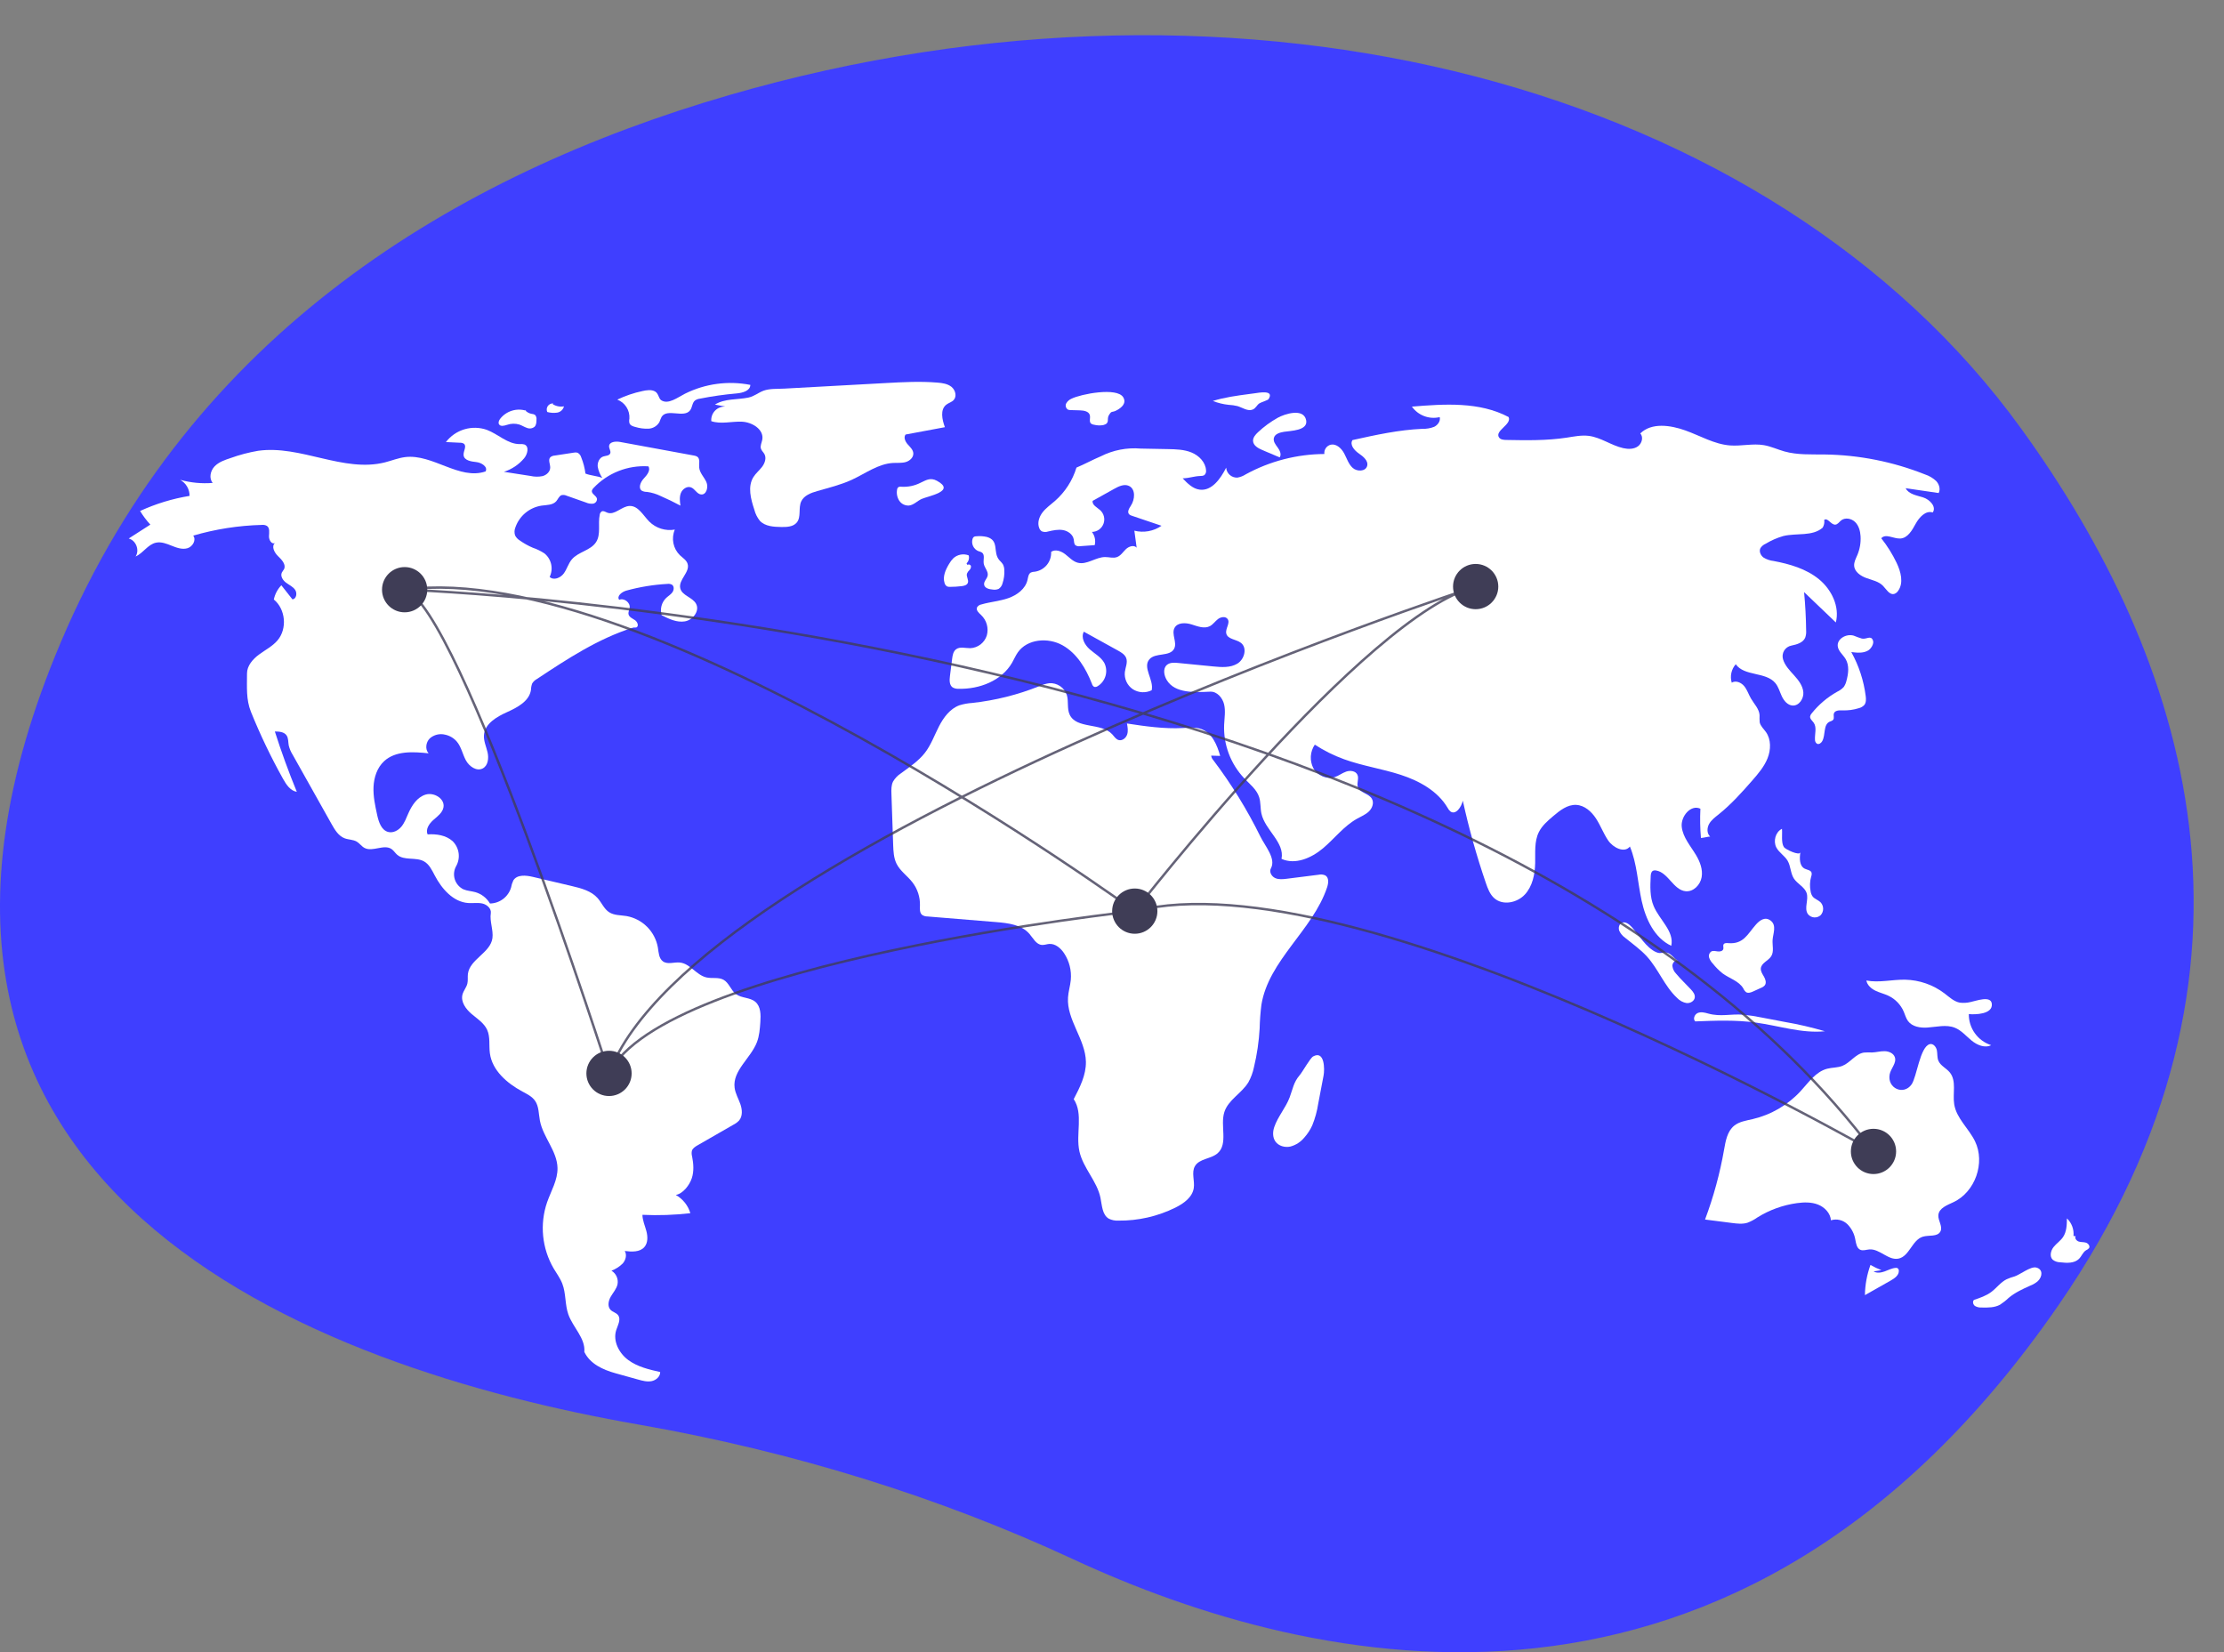 <svg width="1832" height="1361" viewBox="0 0 1832 1361" fill="none" xmlns="http://www.w3.org/2000/svg">
<rect x="0" y="0" width="1832" height="1361" fill="#808080" stroke="none"/>
<g id="login_image">
<path id="Vector" d="M1664.73 352.79C1459.64 69.573 1026.39 -45.312 600.308 78.422C375.051 143.837 157.862 274.904 50.228 528.693C-142.179 982.369 261.804 1127.26 525.965 1173.44C653.698 1195.77 774.002 1233.28 883.936 1284.35C1081.72 1376.23 1431.81 1457.64 1695.8 1074.93C1887.14 797.539 1801.34 541.441 1664.73 352.79Z" fill="#3F3FFF"/>
<path id="Vector_2" d="M482.259 390.093C481.677 385.494 480.501 380.99 478.759 376.694C478.537 375.881 478.149 375.124 477.618 374.47C477.087 373.816 476.426 373.28 475.676 372.896C474.675 372.635 473.625 372.624 472.617 372.862L456.911 375.265C455.597 375.325 454.338 375.814 453.328 376.658C451.282 378.809 453.296 382.274 453.234 385.243C453.163 388.58 450.198 391.29 446.982 392.186C443.7 392.85 440.314 392.808 437.049 392.063L415.087 388.65C421.555 386.584 427.312 382.742 431.701 377.561C434.592 374.137 436.129 367.744 431.952 366.122C430.711 365.782 429.417 365.678 428.138 365.816C418.188 365.893 410.358 357.584 401.043 354.085C395.081 351.99 388.609 351.834 382.553 353.64C376.497 355.445 371.168 359.12 367.326 364.137L379.025 364.702C380.126 364.641 381.217 364.932 382.141 365.533C384.705 367.64 381.518 371.687 381.879 374.986C382.348 379.272 388.039 380.187 392.328 380.621C396.618 381.054 402.059 384.54 399.996 388.326C378.436 395.753 356.497 373.807 333.855 376.509C328.125 377.192 322.714 379.444 317.119 380.86C282.941 389.508 247.607 366.433 212.693 371.32C204.931 372.643 197.302 374.656 189.897 377.333C185.145 378.893 180.189 380.58 176.736 384.199C173.283 387.818 171.969 394.007 175.24 397.791C166.225 398.534 157.149 397.671 148.435 395.243C150.791 396.553 152.752 398.473 154.11 400.802C155.469 403.131 156.175 405.783 156.156 408.48C142.079 410.776 128.375 414.955 115.413 420.905C117.832 424.928 120.658 428.693 123.846 432.14L106.025 443.59C112.046 445.107 115.158 453.318 111.657 458.446C117.9 455.669 121.769 448.483 128.444 447.027C132.818 446.072 137.268 447.861 141.417 449.542C145.565 451.223 150.125 452.853 154.42 451.592C158.715 450.33 161.883 444.76 159.154 441.212C177.512 435.855 196.484 432.89 215.6 432.391C217.075 432.206 218.571 432.49 219.875 433.203C222.364 434.93 221.709 438.659 221.575 441.685C221.441 444.712 223.799 448.689 226.503 447.325C223.322 450.084 226.042 455.279 229.094 458.18C232.147 461.082 235.826 465.086 233.957 468.86C233.469 469.845 232.642 470.633 232.173 471.627C230.787 474.561 232.987 477.982 235.581 479.931C238.175 481.879 241.353 483.241 243.155 485.939C244.957 488.637 244.138 493.36 240.916 493.737L231.757 482.106C228.628 485.351 226.483 489.417 225.57 493.833C235.282 501.773 236.743 517.936 228.612 527.49C224.457 532.372 218.548 535.339 213.391 539.147C208.233 542.956 203.461 548.378 203.474 554.79C203.497 565.867 202.592 576.157 206.742 586.427C214.395 605.364 223.23 623.8 233.196 641.628C235.814 646.309 239.196 651.44 244.498 652.246C237.797 635.932 231.766 619.364 226.403 602.543C229.896 602.556 233.932 602.834 235.98 605.664C237.676 608.008 237.311 611.194 237.838 614.039C238.508 616.795 239.626 619.422 241.146 621.816L273.142 678.819C275.794 683.544 278.837 688.617 283.906 690.53C287.147 691.754 290.897 691.523 293.88 693.285C296.218 694.665 297.793 697.116 300.177 698.417C306.917 702.094 316.29 695.042 322.589 699.432C324.39 700.688 325.536 702.682 327.195 704.119C333.013 709.158 342.556 705.787 349.271 709.546C353.6 711.968 355.843 716.813 358.151 721.204C363.934 732.201 373.29 742.975 385.683 743.851C389.576 744.126 393.552 743.388 397.358 744.254C401.163 745.12 404.909 748.441 404.298 752.296C403.251 758.905 406.516 766.142 405.639 772.775C404.042 784.859 386.904 790.169 385.432 802.268C385.11 804.917 385.615 807.652 384.984 810.245C384.211 813.423 381.824 816.011 380.976 819.169C379.369 825.156 383.658 831.114 388.369 835.141C393.08 839.168 398.699 842.641 401.275 848.279C403.997 854.238 402.66 861.186 403.545 867.678C405.478 881.849 417.716 892.355 430.311 899.129C434.149 901.193 438.269 903.191 440.753 906.771C443.995 911.445 443.672 917.605 444.754 923.189C447.406 936.864 458.916 948.132 459.243 962.058C459.475 971.956 453.974 980.935 450.688 990.274C447.607 999.223 446.492 1008.73 447.419 1018.15C448.346 1027.57 451.294 1036.67 456.06 1044.85C458.519 1049 461.459 1052.91 463.198 1057.42C466.301 1065.45 465.294 1074.58 468.156 1082.7C471.938 1093.43 482.333 1102.3 481.338 1113.64C486.058 1123.44 496.478 1128.26 506.957 1131.18L525.737 1136.41C529.333 1137.41 533.091 1138.42 536.752 1137.69C540.414 1136.97 543.908 1133.93 543.814 1130.19C534.604 1128.12 525.099 1125.91 517.508 1120.29C509.916 1114.68 504.715 1104.69 507.596 1095.69C508.932 1091.53 511.773 1086.71 509.072 1083.27C507.525 1081.29 504.696 1080.78 502.952 1078.98C500.23 1076.17 501.165 1071.45 503.122 1068.07C505.078 1064.68 507.906 1061.66 508.695 1057.83C509.093 1055.69 508.827 1053.47 507.932 1051.49C507.037 1049.5 505.556 1047.83 503.688 1046.71C507.17 1045.4 510.337 1043.37 512.983 1040.75C515.428 1037.96 516.557 1033.65 514.634 1030.48C520.344 1031.2 527.086 1031.56 530.835 1027.19C533.828 1023.7 533.622 1018.48 532.44 1014.04C531.257 1009.6 529.258 1005.28 529.195 1000.69C542.368 1001.31 555.57 1000.86 568.67 999.349C566.776 992.968 562.471 987.576 556.669 984.316C562.602 983.312 568.007 976.208 569.882 970.489C571.756 964.77 571.278 958.541 570.119 952.635C569.674 951.114 569.613 949.507 569.942 947.957C570.61 945.828 572.702 944.528 574.637 943.417L604.087 926.501C605.844 925.62 607.437 924.444 608.796 923.024C611.882 919.399 611.425 913.927 609.845 909.436C608.265 904.946 605.734 900.723 605.126 896.002C603.306 881.881 618.419 871.75 623.52 858.458C625.521 853.242 625.929 847.572 626.317 841.998C626.733 836.011 626.764 829.058 622.168 825.2C617.762 821.502 610.878 822.327 606.268 818.887C602.042 815.733 600.584 809.608 595.967 807.061C591.773 804.748 586.516 806.219 581.853 805.131C573.641 803.216 568.474 793.751 560.088 792.874C555.357 792.38 550.002 794.693 546.124 791.937C542.707 789.509 542.57 784.628 541.919 780.486C540.779 774.049 537.695 768.117 533.08 763.487C528.466 758.857 522.544 755.753 516.112 754.592C511.234 753.81 505.924 754.107 501.773 751.426C497.571 748.71 495.644 743.627 492.343 739.867C487.023 733.807 478.644 731.654 470.795 729.809L438.867 722.302C433.199 720.969 425.894 720.263 422.852 725.228C421.952 727.119 421.314 729.124 420.958 731.187C419.818 734.92 417.525 738.195 414.407 740.542C411.289 742.889 407.507 744.187 403.606 744.25C400.93 739.685 396.595 736.33 391.505 734.886C388.268 733.983 384.802 733.883 381.715 732.555C380.033 731.734 378.537 730.579 377.317 729.16C376.097 727.74 375.18 726.087 374.622 724.301C374.063 722.515 373.875 720.633 374.068 718.772C374.262 716.91 374.833 715.108 375.747 713.475C377.588 710.197 378.299 706.404 377.77 702.682C377.242 698.96 375.503 695.516 372.822 692.88C367.392 688.005 359.538 686.827 352.258 687.315C350.351 683.154 353.539 678.459 356.975 675.435C360.411 672.411 364.583 669.438 365.331 664.922C366.508 657.819 357.446 652.424 350.565 654.542C343.684 656.66 339.293 663.344 336.39 669.933C334.724 673.713 333.308 677.694 330.681 680.882C328.053 684.069 323.822 686.352 319.82 685.329C314.155 683.88 311.967 677.148 310.713 671.436C309.03 663.771 307.338 656.001 307.691 648.162C308.043 640.323 310.685 632.274 316.465 626.967C325.883 618.319 340.331 619.167 353.041 620.547C350.039 617.163 350.781 611.46 353.994 608.275C355.69 606.767 357.728 605.697 359.931 605.155C362.135 604.614 364.437 604.618 366.638 605.168C370.468 605.965 373.918 608.028 376.434 611.025C380.045 615.43 381.073 621.376 383.803 626.376C386.533 631.375 392.672 635.639 397.696 632.957C402.036 630.64 402.725 624.621 401.645 619.821C400.565 615.021 398.271 610.354 398.662 605.449C399.409 596.091 409.108 590.457 417.668 586.603C426.227 582.749 436.028 577.566 437.384 568.276C437.43 566.457 437.774 564.658 438.4 562.95C439.349 561.441 440.668 560.2 442.232 559.345C467.213 542.834 492.609 526.121 521.161 517.099C522.646 516.63 522.821 517.151 524.335 516.784C526.453 515.559 525.049 512.171 523.018 510.806C520.987 509.441 518.272 508.395 517.756 506.002C517.377 504.243 518.414 502.516 518.683 500.738C519.344 496.366 514.116 492.33 510.055 494.078C507.762 491.04 512.3 487.51 515.969 486.5C526.988 483.467 538.3 481.619 549.711 480.987C551.027 480.778 552.377 481.007 553.55 481.64C555.467 482.968 555.222 486.014 553.864 487.909C552.505 489.804 550.392 490.994 548.7 492.598C546.85 494.4 545.531 496.675 544.887 499.175C544.242 501.676 544.296 504.305 545.044 506.777C551.001 509.807 557.477 512.927 564.075 511.859C570.673 510.792 576.529 503.377 573.428 497.456C570.54 491.942 561.865 490.698 560.373 484.655C558.627 477.579 568.642 471.286 566.386 464.356C565.397 461.32 562.373 459.533 560.052 457.342C557.31 454.655 555.446 451.201 554.703 447.435C553.959 443.669 554.372 439.766 555.887 436.239C552.107 436.904 548.222 436.653 544.558 435.506C540.895 434.359 537.559 432.351 534.832 429.649C529.796 424.566 525.778 416.547 518.627 416.774C512.064 416.983 506.412 424.64 500.275 422.304C498.766 421.73 497.174 420.56 495.711 421.245C495.232 421.556 494.83 421.973 494.535 422.462C494.24 422.952 494.06 423.502 494.009 424.072C492.449 431.528 495.132 440.024 491.069 446.468C486.647 453.479 476.419 454.452 471.058 460.774C468.148 464.207 467.021 468.832 464.346 472.45C461.671 476.069 455.994 478.37 452.785 475.216C454.362 471.973 454.793 468.29 454.007 464.769C453.22 461.249 451.263 458.1 448.455 455.836C445.475 453.891 442.263 452.329 438.893 451.184C435.128 449.591 431.547 447.594 428.211 445.23C426.54 444.222 425.182 442.769 424.289 441.033C423.583 438.86 423.678 436.506 424.558 434.397C426.185 429.729 429.057 425.596 432.862 422.441C436.667 419.287 441.261 417.232 446.149 416.498C450.423 415.917 455.397 416.122 458.225 412.865C459.722 411.142 460.507 408.536 462.679 407.836C464.069 407.557 465.511 407.735 466.792 408.343L482.744 413.958C484.524 414.762 486.483 415.086 488.427 414.898C489.39 414.769 490.269 414.279 490.887 413.528C491.505 412.777 491.816 411.82 491.758 410.849C491.248 408.199 487.172 406.928 487.543 404.256C487.751 403.389 488.216 402.607 488.878 402.011C494.635 395.883 501.675 391.103 509.495 388.015C517.315 384.926 525.721 383.605 534.112 384.146C536.125 387.453 532.941 391.37 530.291 394.193C527.642 397.016 525.512 402.061 528.717 404.234C530.03 404.904 531.49 405.233 532.964 405.191C536.891 405.722 540.708 406.88 544.269 408.62C549.782 411.02 555.188 413.645 560.489 416.496C560.021 413 559.574 409.318 560.899 406.049C562.223 402.781 565.988 400.217 569.277 401.49C572.446 402.717 574.072 406.914 577.448 407.298C581.953 407.811 583.73 401.156 581.848 397.031C579.967 392.906 576.242 389.452 575.931 384.929C575.722 381.877 576.883 378.093 574.445 376.245C573.578 375.69 572.594 375.345 571.57 375.236L510.716 364.037C507.102 363.371 501.881 363.881 501.721 367.553C501.631 369.602 503.461 371.629 502.651 373.514C501.785 375.525 498.943 375.341 496.873 376.052C493.661 377.156 492.049 380.97 492.357 384.353C492.922 387.715 494.224 390.91 496.169 393.709C492.211 392.053 486.217 391.749 482.259 390.093Z" fill="white"/>
<path id="Vector_3" d="M433.703 338.428C429.866 337.158 425.731 337.098 421.859 338.258C417.986 339.418 414.564 341.741 412.057 344.911C411.055 346.231 410.213 348.05 411.052 349.479C412.255 351.527 415.319 350.718 417.578 349.985C420.899 348.799 424.514 348.712 427.887 349.739C430.009 350.468 431.906 351.755 434.037 352.456C435.074 352.89 436.21 353.033 437.323 352.871C438.435 352.708 439.482 352.246 440.352 351.533C441.814 350.042 441.906 347.723 441.909 345.634C442.01 344.935 441.954 344.222 441.745 343.547C441.536 342.872 441.179 342.253 440.7 341.734C439.847 341.24 438.888 340.956 437.904 340.907C435.7 340.499 433.706 339.334 432.268 337.614" fill="white"/>
<path id="Vector_4" d="M455.646 332.317C454.787 332.271 453.931 332.445 453.159 332.825C452.388 333.205 451.727 333.777 451.24 334.487C450.754 335.196 450.458 336.018 450.381 336.875C450.304 337.732 450.448 338.594 450.801 339.378C453.438 340.098 456.194 340.277 458.902 339.907C460.253 339.697 461.512 339.092 462.519 338.168C463.527 337.244 464.239 336.042 464.564 334.714C461.376 335.295 458.085 334.666 455.335 332.951" fill="white"/>
<path id="Vector_5" d="M529.267 322.113C522.089 323.639 515.116 326.008 508.493 329.17C511.615 330.371 514.269 332.542 516.064 335.365C517.859 338.188 518.699 341.513 518.462 344.849C518.182 346.13 518.214 347.46 518.556 348.726C519.319 350.576 521.53 351.27 523.474 351.745C526.966 352.808 530.612 353.273 534.259 353.122C536.084 353.026 537.855 352.477 539.414 351.525C540.973 350.572 542.27 349.245 543.187 347.665C543.715 346.166 544.335 344.7 545.043 343.276C549.702 336.18 563.543 344.76 568.545 337.902C570.307 335.485 570.146 331.849 572.443 329.934C573.631 329.1 575.008 328.574 576.45 328.405C586.509 326.406 596.67 324.958 606.887 324.069C611.728 323.648 618.038 321.909 618.078 317.049C599.844 313.467 580.937 316.011 564.297 324.285C558.302 327.289 550.373 333.606 544.598 329.624C542.436 328.134 542.543 324.119 539.567 322.443C536.524 320.729 532.497 321.426 529.267 322.113Z" fill="white"/>
<path id="Vector_6" d="M588.899 333.266L597.459 334.911C595.883 334.841 594.311 335.108 592.847 335.694C591.382 336.28 590.06 337.172 588.968 338.309C587.875 339.447 587.038 340.805 586.512 342.292C585.986 343.779 585.783 345.361 585.916 346.933C593.932 349.611 602.671 347.005 611.114 347.361C619.558 347.717 629.382 353.749 627.941 362.078C627.505 364.596 626.051 367.112 626.807 369.554C627.337 371.265 628.846 372.479 629.698 374.054C631.472 377.338 630.054 381.492 627.813 384.477C625.572 387.462 622.56 389.844 620.593 393.016C615.701 400.906 618.481 411.106 621.395 419.92C622.238 423.251 623.793 426.358 625.955 429.028C630.272 433.619 637.308 434.019 643.609 434.111C648.195 434.178 653.449 433.951 656.349 430.397C660.136 425.757 657.488 418.519 659.981 413.073C662.245 408.128 668.013 406.006 673.239 404.502C682.813 401.745 692.571 399.401 701.622 395.237C712.862 390.067 723.366 382.009 735.72 381.343C739.185 381.157 742.737 381.566 746.076 380.616C749.414 379.666 752.585 376.78 752.333 373.317C752.117 370.359 749.614 368.187 747.659 365.957C745.704 363.727 744.168 360.298 745.965 357.939L778.346 351.89C776.051 345.634 774.263 337.394 779.537 333.322C781.44 331.853 783.988 331.265 785.608 329.489C788.37 326.462 786.981 321.247 783.793 318.672C780.605 316.097 776.295 315.499 772.212 315.16C758.013 313.981 743.734 314.76 729.508 315.54C701.7 317.065 673.892 318.589 646.084 320.114C640.486 320.42 634.022 319.952 628.888 321.862C624.541 323.479 621.451 326.447 616.48 327.49C607.303 329.415 597.204 328.113 588.899 333.266Z" fill="white"/>
<path id="Vector_7" d="M742.242 400.933C741.37 400.795 740.478 400.997 739.75 401.498C739.269 402.028 738.983 402.706 738.939 403.42C738.387 406.571 739.045 409.815 740.782 412.502C741.667 413.82 742.889 414.877 744.32 415.564C745.752 416.25 747.341 416.541 748.922 416.405C752.776 415.914 755.617 412.625 759.16 411.02C764.621 408.549 787.814 404.697 771.77 396.028C766.242 393.041 762.669 395.678 758.311 397.646C753.353 400.182 747.798 401.319 742.242 400.933V400.933Z" fill="white"/>
<path id="Vector_8" d="M882.763 328.372C880.889 329.137 879.322 330.502 878.306 332.252C877.837 333.141 877.729 334.175 878.002 335.142C878.275 336.109 878.91 336.933 879.774 337.445C880.473 337.699 881.215 337.817 881.959 337.792L889.576 338.02C892.812 338.116 896.854 338.806 897.724 341.924C898.369 344.24 896.924 347.216 898.668 348.871C899.416 349.451 900.316 349.802 901.259 349.882C903.768 350.526 906.389 350.611 908.934 350.13C914.476 348.643 911.564 345.26 913.31 342.247C915.981 337.638 915.518 340.428 920.224 337.787C923.7 335.836 928.191 332.297 925.29 327.325C920.246 318.678 890.206 324.657 882.763 328.372Z" fill="white"/>
<path id="Vector_9" d="M1033.11 324.025L1028.68 324.615C1018.71 325.946 1008.68 327.29 999.072 330.285C1003.23 331.93 1007.59 333 1012.04 333.468C1014.49 333.588 1016.92 333.934 1019.3 334.501C1023.55 335.764 1027.82 339.026 1031.92 337.355C1034.46 336.319 1035.29 333.672 1037.4 332.269C1038.85 331.301 1044.37 329.733 1044.98 328.755C1049.97 320.852 1036.94 323.513 1033.11 324.025Z" fill="white"/>
<path id="Vector_10" d="M1052.53 344.13C1046.62 347.434 1041.14 351.449 1036.21 356.086C1034.13 358.039 1032.01 360.469 1032.19 363.316C1032.44 367.099 1036.47 369.293 1039.96 370.772L1054.1 376.759C1055.82 374.341 1054.25 371.003 1052.48 368.627C1050.7 366.251 1048.6 363.501 1049.38 360.642C1050.27 357.379 1054.25 356.267 1057.59 355.705C1063.02 354.789 1077.69 354.862 1075.92 346.102C1073.85 335.779 1057.98 341.08 1052.53 344.13Z" fill="white"/>
<path id="Vector_11" d="M1049.69 928.296C1048.34 932.193 1048.21 936.785 1050.54 940.188C1053.15 944.006 1058.38 945.43 1062.91 944.461C1067.41 943.263 1071.43 940.68 1074.39 937.079C1077.09 934.061 1079.32 930.645 1080.99 926.95C1083.32 921.193 1084.96 915.181 1085.89 909.039L1090.28 885.985C1091.26 880.833 1091.22 865.037 1081.75 870.183C1079.16 871.589 1073.17 882.69 1070.46 885.838C1065.58 891.511 1064.93 897.016 1062.36 903.889C1059.14 912.498 1052.66 919.673 1049.69 928.296Z" fill="white"/>
<path id="Vector_12" d="M1549.77 1046.27C1546.67 1045.06 1543.67 1043.63 1540.78 1041.98C1537.88 1049.96 1536.33 1058.36 1536.21 1066.85L1557.41 1054.85C1560.6 1053.04 1564.22 1050.54 1564.15 1046.87C1564.18 1046.42 1564.09 1045.97 1563.88 1045.56C1563.67 1045.16 1563.36 1044.82 1562.98 1044.58C1562.51 1044.39 1561.99 1044.33 1561.49 1044.4C1558.35 1044.66 1555.48 1046.21 1552.52 1047.29C1549.55 1048.36 1546.08 1048.93 1543.36 1047.33" fill="white"/>
<path id="Vector_13" d="M1659.61 1051.39C1657.28 1052.03 1655.01 1052.84 1652.81 1053.83C1647.94 1056.31 1644.63 1061.01 1640.26 1064.27C1636.07 1067.39 1631.02 1069.1 1626.07 1070.77C1624.62 1072.06 1625.29 1074.65 1626.87 1075.78C1628.57 1076.75 1630.52 1077.19 1632.47 1077.04C1637.61 1077.15 1643.03 1077.2 1647.53 1074.72C1650.07 1073.07 1652.45 1071.19 1654.63 1069.09C1659.9 1064.69 1666.22 1061.79 1672.48 1058.99C1674.76 1058.13 1676.87 1056.87 1678.71 1055.27C1682.64 1051.39 1682.92 1045.41 1677.24 1044.09C1672.66 1043.02 1663.97 1049.98 1659.61 1051.39Z" fill="white"/>
<path id="Vector_14" d="M1708.02 1018.11C1708.28 1015.44 1707.92 1012.75 1706.98 1010.24C1706.05 1007.73 1704.55 1005.46 1702.61 1003.62C1702.55 1008.95 1702.39 1014.64 1699.39 1019.05C1697.25 1022.2 1693.9 1024.32 1691.55 1027.32C1689.21 1030.32 1688.17 1035.06 1690.92 1037.69C1692.68 1039.03 1694.82 1039.77 1697.02 1039.79C1702.49 1040.44 1708.83 1040.8 1712.66 1036.84C1714.76 1034.69 1715.78 1031.49 1718.33 1029.91C1719.28 1029.51 1720.13 1028.9 1720.82 1028.13C1721.87 1026.45 1720.2 1024.24 1718.31 1023.63C1716.42 1023.03 1714.35 1023.31 1712.45 1022.74C1710.55 1022.17 1708.81 1020.03 1709.79 1018.31" fill="white"/>
<path id="Vector_15" d="M1623.2 825.409C1620.33 826.107 1617.36 826.282 1614.42 825.926C1609.55 825.03 1605.76 821.359 1601.83 818.348C1592.48 811.23 1581.12 807.259 1569.37 807.006C1558.69 806.805 1547.9 809.701 1537.41 807.68C1538.09 811.494 1541.36 814.355 1544.84 816.055C1548.32 817.756 1552.16 818.611 1555.66 820.277C1561.27 822.971 1565.71 827.595 1568.18 833.301C1569.31 835.931 1570.02 838.794 1571.72 841.091C1575.21 845.786 1581.82 846.817 1587.66 846.433C1595.27 845.932 1603.21 843.744 1610.29 846.579C1615.71 848.748 1619.58 853.488 1624.11 857.174C1628.63 860.86 1635 863.595 1640.19 860.936C1634.79 859.19 1630.1 855.765 1626.79 851.163C1623.48 846.56 1621.73 841.02 1621.79 835.351C1626.88 835.819 1641.55 835.638 1640.76 826.984C1640.09 819.65 1627.57 824.617 1623.2 825.409Z" fill="white"/>
<path id="Vector_16" d="M1556.58 885.078C1557.49 880.118 1562.43 875.738 1560.89 870.938C1559.83 867.619 1555.98 865.98 1552.49 865.898C1549.01 865.816 1545.59 866.854 1542.1 866.952C1539.83 866.832 1537.56 866.864 1535.3 867.049C1528.38 868.186 1524.12 875.437 1517.6 878.015C1513.63 879.583 1509.18 879.283 1505.06 880.367C1495.7 882.827 1489.78 891.671 1483.24 898.801C1472.67 910.27 1458.9 918.301 1443.72 921.854C1438.39 923.086 1432.68 923.874 1428.45 927.33C1422.85 931.907 1421.47 939.753 1420.22 946.877C1416.78 966.555 1411.52 985.87 1404.51 1004.57L1426.73 1007.41C1430.95 1007.95 1435.33 1008.48 1439.4 1007.23C1442.36 1006.11 1445.16 1004.62 1447.73 1002.79C1457.63 996.643 1468.7 992.644 1480.24 991.051C1486.06 990.252 1492.16 990.106 1497.62 992.269C1503.08 994.432 1507.77 999.337 1508.22 1005.19C1510.59 1004.46 1513.1 1004.38 1515.51 1004.96C1517.91 1005.55 1520.11 1006.77 1521.87 1008.51C1525.35 1012.06 1527.62 1016.61 1528.38 1021.52C1528.97 1024.56 1529.55 1028.2 1532.37 1029.47C1534.67 1030.52 1537.31 1029.39 1539.83 1029.19C1548.37 1028.51 1555.46 1038.47 1563.86 1036.76C1572.86 1034.92 1575.07 1021.43 1583.86 1018.73C1588.91 1017.17 1595.98 1019.06 1598.4 1014.37C1600.53 1010.23 1596.28 1005.46 1596.72 1000.82C1597.26 995.119 1603.99 992.697 1609.17 990.263C1627.05 981.872 1635.54 957.803 1626.87 940.051C1621.74 929.533 1611.64 921.253 1609.77 909.698C1608.34 900.808 1611.84 890.442 1606.17 883.444C1603.29 879.885 1598.41 877.92 1596.69 873.672C1595.61 870.999 1596.05 867.965 1595.47 865.141C1594.89 862.316 1592.42 859.362 1589.63 860.094C1581.54 862.219 1578.96 887.229 1574.62 893.306C1568.03 902.543 1554.51 896.458 1556.58 885.078Z" fill="white"/>
<path id="Vector_17" d="M1406.96 834.858C1404.2 834.082 1401.18 833.318 1398.53 834.427C1395.88 835.535 1394.33 839.427 1396.45 841.359C1413.1 840.71 1429.84 840.066 1446.34 842.327C1465.35 844.931 1484.17 851.382 1503.26 849.484C1492.36 846.266 1481.27 843.693 1470.06 841.778L1451.36 838.206C1446.35 837.156 1441.28 836.373 1436.18 835.861C1425.52 834.98 1417.45 837.798 1406.96 834.858Z" fill="white"/>
<path id="Vector_18" d="M1423.62 776.888C1422.24 776.773 1420.53 776.673 1419.82 777.861C1419.13 778.997 1419.92 780.496 1419.55 781.769C1419.05 783.508 1416.77 783.952 1414.98 783.716C1413.18 783.479 1411.24 782.912 1409.65 783.777C1408.85 784.328 1408.24 785.125 1407.93 786.049C1407.61 786.974 1407.6 787.975 1407.91 788.903C1408.56 790.746 1409.61 792.422 1410.98 793.809C1413.33 796.772 1416.01 799.459 1418.97 801.819C1424.69 806.041 1432.44 808.076 1436.04 814.206C1436.55 815.394 1437.33 816.446 1438.32 817.275C1440.05 818.371 1442.3 817.537 1444.17 816.686L1450.69 813.704C1451.87 813.28 1452.92 812.566 1453.74 811.628C1455.24 809.604 1454.32 806.727 1453.07 804.547C1451.82 802.367 1450.21 800.111 1450.48 797.612C1450.96 793.155 1456.69 791.451 1459.05 787.638C1461.42 783.795 1459.88 778.843 1460.15 774.333C1460.47 769.059 1463.78 762.199 1458.45 758.258C1453.92 754.909 1449.59 758.003 1446.34 761.701C1439.48 769.498 1436.23 777.941 1423.62 776.888Z" fill="white"/>
<path id="Vector_19" d="M1463.24 698.087C1465.47 702.354 1470.12 704.901 1472.55 709.056C1475.18 713.561 1474.88 719.381 1477.74 723.747C1480.67 728.226 1486.57 730.604 1488.21 735.699C1490.01 741.262 1485.94 748.022 1489.18 752.883C1489.79 753.677 1490.55 754.337 1491.42 754.821C1492.3 755.305 1493.26 755.601 1494.26 755.693C1495.25 755.784 1496.26 755.668 1497.2 755.352C1498.15 755.035 1499.02 754.525 1499.76 753.855C1501.13 752.364 1501.86 750.398 1501.8 748.375C1501.74 746.353 1500.9 744.433 1499.44 743.026C1497.52 741.273 1494.76 740.516 1493.15 738.469C1492.32 737.287 1491.76 735.932 1491.53 734.504C1490.65 730.385 1490.79 726.115 1491.93 722.063C1492.36 721.034 1492.47 719.9 1492.25 718.808C1491.52 716.708 1488.68 716.559 1486.69 715.585C1482.15 713.372 1482.26 706.974 1483.05 701.992C1482.53 705.309 1470.71 699.667 1469.48 697.788C1467.02 694.056 1468.36 686.856 1467.87 682.731C1462.56 685.288 1460.52 692.869 1463.24 698.087Z" fill="white"/>
<path id="Vector_20" d="M1344.23 763.743C1342.05 761.302 1338.76 758.748 1335.84 760.22C1333.61 761.344 1333 764.43 1333.87 766.769C1334.94 769.042 1336.58 770.997 1338.63 772.441C1344.72 777.466 1351.28 782.001 1356.6 787.842C1366.11 798.295 1371.14 812.4 1381.49 822.03C1383.57 824.263 1386.32 825.753 1389.33 826.273C1392.34 826.553 1395.72 824.624 1396.07 821.617C1396.35 819.14 1394.63 816.923 1392.94 815.087C1388.92 810.716 1384.52 806.693 1380.73 802.126C1378.98 800.371 1377.88 798.072 1377.61 795.607C1377.59 793.147 1379.83 790.573 1382.22 791.182C1379.32 790.442 1377.17 785.614 1372.92 784.707C1369.36 783.948 1368.5 786.149 1364.27 784.334C1356.21 780.874 1349.88 770.068 1344.23 763.743Z" fill="white"/>
<path id="Vector_21" d="M1533.77 526.035C1531.46 525.347 1529.18 524.534 1526.95 523.6C1520.96 521.802 1513.04 526.205 1513.84 532.408C1514.37 536.529 1518.2 539.308 1520.32 542.883C1523.46 548.184 1522.63 554.908 1520.98 560.846C1520.57 562.684 1519.8 564.422 1518.71 565.956C1517.18 567.576 1515.36 568.887 1513.34 569.818C1505.25 574.354 1498.12 580.414 1492.34 587.664C1491.71 588.334 1491.27 589.16 1491.07 590.056C1490.78 592.15 1492.89 593.676 1494.08 595.422C1496.72 599.303 1494.81 604.524 1495.07 609.212C1495.03 609.875 1495.16 610.537 1495.45 611.136C1495.74 611.734 1496.17 612.25 1496.72 612.633C1498.31 613.442 1500.2 612.067 1501.06 610.502C1503.93 605.309 1501.77 596.974 1507.14 594.47C1508.16 593.996 1509.39 593.797 1510.07 592.903C1511.15 591.486 1510.11 589.387 1510.66 587.693C1511.47 585.149 1514.95 585.035 1517.62 585.148C1522.22 585.34 1526.82 584.728 1531.21 583.339C1532.93 582.93 1534.49 582.024 1535.7 580.735C1537.31 578.729 1537.17 575.876 1536.85 573.326C1535.24 560.611 1531.21 548.321 1524.98 537.121C1529.71 537.724 1534.84 538.246 1538.92 535.785C1541.2 534.406 1543.94 530.284 1542.81 527.479C1541.02 523.042 1537.78 526.777 1533.77 526.035Z" fill="white"/>
<path id="Vector_22" d="M928.323 595.965C928.888 598.997 929.444 602.189 928.451 605.109C927.457 608.028 924.332 610.468 921.381 609.573C919.091 608.879 917.768 606.576 916.142 604.82C907.099 595.056 886.695 600.709 881.109 588.629C878.829 583.699 880.378 577.792 878.823 572.587C877.842 569.579 875.89 566.983 873.273 565.205C870.656 563.427 867.523 562.568 864.366 562.765C861.486 563.181 858.683 564.017 856.046 565.248C838.383 572.323 819.839 576.962 800.926 579.037C797.331 579.256 793.776 579.903 790.335 580.964C782.569 583.78 777.262 590.981 773.486 598.329C769.71 605.677 766.922 613.632 761.859 620.161C756.538 627.022 749.082 631.826 742.127 637.023C739.447 638.75 737.216 641.089 735.617 643.846C734.109 646.942 734.194 650.543 734.311 653.985L735.733 695.788C735.916 701.164 736.145 706.733 738.551 711.545C741.556 717.554 747.492 721.489 751.609 726.797C755.811 732.251 758 738.991 757.806 745.874C757.718 748.641 757.443 751.914 759.598 753.652C760.909 754.502 762.443 754.944 764.005 754.92L820.543 759.548C830.488 760.362 841.51 761.7 848.003 769.279C851.068 772.855 853.53 777.999 858.224 778.382C860.237 778.547 862.196 777.72 864.21 777.561C869.29 777.158 873.754 781.015 876.57 785.263C880.834 791.738 882.769 799.47 882.058 807.19C881.596 812.036 880.094 816.747 879.77 821.604C878.538 840.085 894.203 856.141 894.506 874.661C894.685 885.554 889.514 895.732 884.473 905.391C892.609 917.718 885.947 934.133 889.186 948.543C892.259 962.215 903.657 972.919 906.497 986.641C907.797 992.923 907.873 1000.65 913.411 1003.89C915.842 1005.07 918.536 1005.61 921.235 1005.46C937.515 1005.65 953.61 1001.98 968.203 994.762C975.051 991.363 982.149 986.288 983.345 978.736C984.31 972.645 981.222 965.832 984.365 960.527C988.069 954.274 997.558 954.77 1003.01 949.963C1011.85 942.163 1004.96 927.289 1008.54 916.056C1011.76 905.959 1022.84 900.595 1028.34 891.532C1030.5 887.635 1032.05 883.428 1032.94 879.06C1035.46 868.62 1037.02 857.974 1037.62 847.251C1037.77 840.737 1038.25 834.234 1039.06 827.768C1044.98 790.958 1081.37 766.31 1093.18 730.948C1094.31 727.571 1094.84 723.072 1091.83 721.162C1090.05 720.311 1088.03 720.1 1086.11 720.563L1060.05 723.849C1056.81 724.257 1053.38 724.639 1050.41 723.294C1047.44 721.949 1045.31 718.188 1046.88 715.331C1051.31 707.312 1042.2 697.178 1038.16 688.959C1027.26 666.83 1014.29 645.787 999.413 626.114C998.461 625.102 997.864 623.807 997.714 622.425L1005.11 622.672C1002.61 613.711 998.494 603.905 989.789 600.627C984.884 598.78 979.452 599.418 974.219 599.704C959.229 600.523 943.159 598.26 928.323 595.965Z" fill="white"/>
<path id="Vector_23" d="M974.231 394.028C978.153 398.194 982.549 402.611 988.224 403.338C998.248 404.62 1005.46 394.253 1010.04 385.248C1010.21 387.543 1011.27 389.682 1013 391.21C1014.72 392.737 1016.97 393.532 1019.27 393.425C1021.74 393.009 1024.1 392.085 1026.2 390.713C1046.06 379.858 1068.31 374.106 1090.94 373.975C1090.73 372.26 1091.15 370.526 1092.14 369.106C1093.12 367.686 1094.6 366.682 1096.28 366.288C1100.88 365.375 1105.03 369.354 1107.25 373.488C1109.47 377.621 1110.85 382.412 1114.38 385.506C1117.91 388.6 1124.73 388.465 1126.13 383.985C1127.46 379.683 1122.98 376.015 1119.26 373.479C1115.54 370.944 1111.62 366.25 1114.12 362.508C1133.14 358.298 1152.27 354.072 1171.73 353.235C1175.04 353.35 1178.35 352.782 1181.43 351.564C1184.4 350.108 1186.76 346.802 1185.96 343.593C1181.71 344.592 1177.26 344.303 1173.18 342.763C1169.1 341.223 1165.57 338.503 1163.04 334.948C1190.04 332.72 1218.76 330.82 1242.69 343.527C1245.56 349.692 1230.92 354.821 1234.84 360.382C1236.09 362.156 1238.59 362.364 1240.76 362.404C1257.39 362.713 1274.11 363.015 1290.55 360.505C1296.56 359.587 1302.63 358.292 1308.66 359.036C1318.71 360.275 1327.3 366.98 1337.19 369.166C1341.21 370.055 1345.72 370.086 1349.11 367.745C1352.5 365.405 1353.96 360.076 1351.18 357.034C1360.49 347.911 1375.93 350.172 1388.21 354.54C1400.49 358.907 1412.12 365.95 1425.11 366.924C1434.43 367.622 1443.88 365.115 1453.09 366.708C1458.87 367.71 1464.26 370.284 1469.91 371.866C1480.61 374.857 1491.92 374.226 1503.03 374.37C1531.36 374.752 1559.39 380.321 1585.72 390.803C1589.14 391.918 1592.28 393.772 1594.91 396.234C1597.36 398.858 1598.61 402.935 1596.96 406.125L1569.76 402.149C1572.32 407.196 1578.95 408.056 1584.34 409.797C1589.72 411.538 1595.3 417.486 1592.07 422.13C1586.23 420.272 1580.95 426.107 1578 431.475C1575.05 436.843 1571.46 443.273 1565.34 443.6C1559.87 443.893 1553.25 439.229 1549.68 443.393C1554.61 449.614 1558.83 456.366 1562.27 463.523C1565.79 470.87 1568.3 480.128 1563.54 486.738C1562.79 487.919 1561.65 488.801 1560.32 489.233C1556.43 490.219 1553.9 485.456 1551.11 482.57C1547.59 478.932 1542.27 477.902 1537.51 476.196C1532.74 474.49 1527.73 471.134 1527.35 466.088C1527.12 462.948 1528.78 460.029 1530 457.127C1532.05 452.236 1532.95 446.937 1532.62 441.642C1532.36 437.383 1531.16 432.952 1528.1 429.976C1525.04 427 1519.76 426.056 1516.48 428.782C1514.95 430.054 1513.72 432.088 1511.73 432.164C1508.21 432.299 1505.52 426.169 1502.69 428.261C1503.02 430.491 1502.56 432.766 1501.38 434.689C1492.94 442.031 1479.98 438.925 1469.09 441.518C1463.92 442.999 1458.97 445.163 1454.36 447.952C1452.64 448.688 1451.18 449.918 1450.15 451.487C1448.8 454.127 1450.29 457.507 1452.69 459.263C1455.23 460.82 1458.08 461.794 1461.04 462.114C1474.3 464.627 1487.76 468.516 1498.24 477.038C1508.71 485.559 1515.58 499.646 1512.26 512.735L1486.1 487.736C1487.1 498.233 1487.66 508.758 1487.79 519.313C1487.96 521.374 1487.68 523.447 1486.97 525.387C1485.1 529.506 1480.05 530.893 1475.62 531.802C1474.39 532.036 1473.22 532.528 1472.19 533.246C1471.16 533.964 1470.3 534.891 1469.65 535.967C1469.01 537.043 1468.6 538.243 1468.45 539.488C1468.3 540.733 1468.42 541.996 1468.79 543.193C1470.37 548.323 1474.29 552.323 1477.88 556.308C1481.48 560.293 1485.01 564.823 1485.48 570.168C1485.95 575.514 1481.92 581.539 1476.57 581.167C1472.51 580.885 1469.5 577.252 1467.77 573.571C1466.04 569.89 1465.01 565.789 1462.41 562.661C1454.54 553.194 1436.86 557.25 1429.81 547.157C1428.01 549.196 1426.76 551.661 1426.19 554.317C1425.61 556.973 1425.72 559.733 1426.51 562.334C1429.79 560.28 1434.28 562.189 1436.75 565.173C1439.21 568.157 1440.37 571.983 1442.31 575.334C1444.92 579.857 1449.08 583.867 1449.44 589.077C1449.34 591.047 1449.38 593.021 1449.54 594.987C1450.19 598.144 1452.86 600.41 1454.71 603.049C1459.01 609.189 1458.8 617.624 1456.02 624.59C1453.25 631.556 1448.26 637.377 1443.33 643.021C1434.71 652.878 1425.91 662.678 1415.69 670.864C1412.77 673.2 1409.66 675.496 1407.84 678.762C1406.02 682.028 1405.93 686.612 1408.72 689.096C1406.72 689.196 1403.14 690.178 1401.14 690.278C1400.44 682.264 1400.29 674.212 1400.69 666.177C1392.8 662.391 1384.32 672.529 1385.33 681.215C1386.35 689.901 1392.63 696.872 1397.1 704.387C1400.38 709.882 1402.81 716.29 1401.71 722.592C1400.62 728.893 1395 734.706 1388.63 734.15C1378.5 733.266 1374.26 718.718 1364.22 717.053C1363.34 716.845 1362.41 716.937 1361.58 717.315C1360.09 718.133 1359.83 720.126 1359.75 721.823C1359.34 730.153 1358.98 738.814 1362.24 746.494C1366.99 757.73 1379.28 767.166 1376.7 779.092C1362.82 772.636 1355.6 757.063 1352.32 742.103C1349.04 727.144 1348.5 711.439 1342.62 697.298C1338.16 703.017 1328.78 698.289 1324.7 692.289C1320.84 686.6 1318.46 680.02 1314.71 674.255C1310.96 668.49 1305.22 663.328 1298.35 663.011C1291.15 662.678 1284.9 667.621 1279.41 672.292C1274.89 676.132 1270.25 680.124 1267.61 685.433C1263.77 693.158 1264.77 702.265 1264.59 710.892C1264.39 720.217 1262.41 730.057 1256.06 736.884C1249.7 743.711 1237.97 746.089 1230.96 739.936C1227.3 736.724 1225.53 731.924 1223.95 727.318C1216.35 705.111 1210.01 682.488 1204.98 659.56C1203.8 664.793 1199.2 671.538 1194.82 668.456C1193.83 667.627 1193.03 666.599 1192.47 665.439C1184.29 651.561 1169.12 643.236 1153.81 638.245C1138.49 633.253 1122.37 630.925 1107.22 625.44C1098.73 622.364 1090.62 618.325 1083.05 613.4C1081.12 616.235 1080 619.539 1079.79 622.962C1079.59 626.386 1080.31 629.8 1081.89 632.845C1085.25 638.796 1092.86 642.239 1099.36 640.159C1102.73 639.084 1105.57 636.749 1108.91 635.595C1112.25 634.442 1116.73 635.008 1118.18 638.224C1119.58 641.303 1117.47 645.027 1118.52 648.241C1120.11 653.137 1127.5 653.514 1130.08 657.969C1132 661.283 1130.42 665.685 1127.67 668.359C1124.93 671.034 1121.27 672.501 1117.93 674.363C1107.06 680.404 1099.34 690.716 1089.85 698.739C1080.35 706.763 1066.96 712.62 1055.65 707.474C1058.34 693.817 1042.08 683.79 1039.09 670.194C1038.1 665.719 1038.61 660.966 1037.2 656.605C1035.17 650.291 1029.57 645.95 1024.97 641.165C1019.4 635.299 1015.06 628.376 1012.2 620.804C1009.35 613.232 1008.04 605.165 1008.36 597.08C1008.6 591.461 1009.64 585.75 1008.36 580.274C1007.08 574.797 1002.54 569.496 996.924 569.744C984.093 570.311 967.928 571.266 961.196 560.326C958.793 556.421 957.747 550.703 961.221 547.711C963.672 545.601 967.289 545.8 970.508 546.116L999.419 548.961C1006.18 549.626 1013.49 550.175 1019.29 546.64C1025.1 543.104 1027.61 533.719 1022.24 529.56C1018.31 526.52 1011.28 526.685 1010.14 521.853C1009.19 517.828 1013.64 513.262 1011.23 509.899C1009.51 507.487 1005.63 508.156 1003.28 509.964C1000.93 511.772 999.227 514.416 996.597 515.784C991.984 518.186 986.471 515.9 981.508 514.347C976.545 512.794 969.891 512.662 967.483 517.273C964.791 522.429 969.871 529.186 967.199 534.352C963.667 541.184 951.703 537.295 946.741 543.171C941.048 549.913 950.616 559.968 948.696 568.581C946.244 569.796 943.52 570.353 940.789 570.2C938.058 570.046 935.414 569.187 933.114 567.706C930.852 566.167 929.049 564.044 927.897 561.562C926.746 559.081 926.288 556.333 926.573 553.612C927.049 549.737 929.069 545.782 927.715 542.12C926.621 539.159 923.649 537.397 920.886 535.87L892.791 520.343C890.183 525.182 893.48 531.182 897.605 534.817C901.729 538.452 906.895 541.189 909.604 545.973C911.318 549.288 911.702 553.131 910.678 556.719C909.654 560.307 907.299 563.369 904.094 565.28C903.693 565.557 903.236 565.744 902.755 565.828C902.274 565.911 901.781 565.89 901.309 565.765C900.861 565.502 900.47 565.151 900.16 564.734C899.85 564.317 899.627 563.841 899.503 563.336C894.546 550.649 887.104 538.139 875.205 531.512C863.306 524.884 846.208 526.247 838.405 537.411C836.552 540.063 835.308 543.086 833.694 545.89C825.116 560.785 806.727 567.839 789.546 567.378C787.866 567.471 786.194 567.078 784.73 566.246C781.954 564.328 782.079 560.258 782.504 556.91L784.307 542.701C784.669 539.848 785.194 536.695 787.452 534.913C790.635 532.403 795.226 533.987 799.279 533.929C802.35 533.785 805.303 532.7 807.736 530.822C810.17 528.943 811.967 526.362 812.885 523.427C813.704 520.464 813.698 517.333 812.87 514.372C812.041 511.412 810.42 508.733 808.182 506.626C806.324 504.881 803.83 502.689 804.812 500.336C805.203 499.685 805.733 499.128 806.362 498.704C806.992 498.28 807.708 497.999 808.458 497.88C815.738 495.766 823.431 495.212 830.591 492.716C837.75 490.221 844.693 485.117 846.389 477.726C846.908 475.461 847.145 472.717 849.179 471.595C850.2 471.164 851.296 470.94 852.404 470.936C856.285 470.383 859.819 468.398 862.31 465.37C864.801 462.342 866.069 458.491 865.863 454.576C869.294 452.178 874.101 453.942 877.42 456.492C880.74 459.042 883.67 462.412 887.709 463.511C895.236 465.56 902.51 458.895 910.311 458.864C913.591 458.851 916.987 460.011 920.073 458.899C923.201 457.771 925.07 454.656 927.471 452.355C929.872 450.054 934.085 448.65 936.302 451.129L934.414 437.142C938.217 438.103 942.181 438.239 946.04 437.541C949.899 436.843 953.564 435.328 956.79 433.096L932.388 424.85C931.538 424.638 930.754 424.219 930.106 423.63C928.332 421.719 930.094 418.742 931.537 416.57C934.988 411.375 935.567 402.816 929.892 400.23C926.018 398.464 921.572 400.583 917.854 402.657L900.044 412.589C899.478 415.975 903.618 417.893 906.183 420.174C907.735 421.554 908.834 423.371 909.334 425.387C909.835 427.403 909.714 429.523 908.988 431.468C908.262 433.414 906.965 435.095 905.266 436.29C903.567 437.485 901.547 438.138 899.47 438.163C900.643 439.688 901.458 441.457 901.855 443.34C902.251 445.223 902.219 447.17 901.761 449.039L889.778 449.901C888.433 450.171 887.036 449.899 885.891 449.142C884.61 448.004 884.784 446.009 884.487 444.32C883.77 440.245 879.78 437.389 875.708 436.657C871.636 435.924 867.47 436.863 863.438 437.79C861.726 438.406 859.846 438.363 858.164 437.668C857.2 437.042 856.467 436.116 856.078 435.034C854.31 430.747 855.962 425.709 858.801 422.043C861.641 418.377 865.527 415.697 869.018 412.645C877.365 405.32 883.498 395.807 886.723 385.179C893.32 382.415 900.149 378.659 906.746 375.895C916.916 370.745 928.321 368.535 939.679 369.513L962.019 369.94C968.633 370.066 975.427 370.228 981.543 372.75C987.659 375.272 993.033 380.726 993.455 387.329C993.582 388.077 993.518 388.844 993.267 389.56C993.017 390.276 992.588 390.916 992.022 391.421C991.159 391.892 990.18 392.113 989.198 392.058C983.029 392.274 980.399 393.812 974.231 394.028Z" fill="white"/>
<path id="Vector_24" d="M796.165 464.054C797.037 463.227 797.666 462.177 797.98 461.016C798.295 459.856 798.283 458.632 797.947 457.478C795.824 456.658 793.513 456.448 791.276 456.87C789.039 457.293 786.964 458.331 785.286 459.869C783.962 461.208 782.822 462.716 781.894 464.354C778.958 469.144 776.362 474.866 778.063 480.221C778.201 480.804 778.455 481.355 778.81 481.839C779.164 482.324 779.611 482.733 780.125 483.042C780.888 483.348 781.71 483.477 782.529 483.419C785.763 483.414 788.994 483.215 792.204 482.823C794.175 482.582 796.465 482.025 797.227 480.191C798.228 477.78 795.804 475.051 796.511 472.537C796.976 471.413 797.68 470.404 798.575 469.58C799.019 469.166 799.361 468.653 799.572 468.084C799.783 467.514 799.859 466.903 799.793 466.299C799.508 465.119 797.702 464.45 797.052 465.475" fill="white"/>
<path id="Vector_25" d="M812.934 442.309C810.061 441.65 807.1 441.464 804.167 441.759C803.518 441.739 802.875 441.886 802.299 442.183C801.74 442.595 801.335 443.182 801.148 443.851C800.528 445.839 800.681 447.988 801.574 449.869C802.468 451.75 804.037 453.226 805.97 454.002C807.023 454.244 808.032 454.649 808.96 455.204C811.439 457.128 809.859 461.061 810.328 464.164C810.855 467.649 814.228 470.574 813.61 474.044C813.122 476.778 810.203 478.943 810.673 481.679C811.165 484.546 814.802 485.407 817.701 485.637C819.381 485.931 821.11 485.733 822.68 485.066C824.254 483.99 825.373 482.369 825.822 480.516C827.009 476.983 827.507 473.255 827.291 469.534C827.278 467.842 826.853 466.178 826.053 464.687C825.18 463.506 824.212 462.398 823.159 461.374C817.605 454.912 823.453 445.274 812.934 442.309Z" fill="white"/>
<path id="Vector_26" opacity="0.8" d="M1543.27 948.47C1543.27 948.47 1117.89 704.258 934.761 750.53C934.761 750.53 546.65 792.303 501.67 884.204C501.67 884.204 378.297 498.607 333.317 485.753" stroke="#3F3D56" stroke-width="2" stroke-miterlimit="10"/>
<path id="Vector_27" opacity="0.8" d="M501.67 884.204C572.995 693.976 1215.56 483.183 1215.56 483.183C1124.32 506.319 934.761 750.53 934.761 750.53C934.761 750.53 533.798 458.762 333.317 485.753C333.317 485.753 1216.21 514.673 1543.27 948.47" stroke="#3F3D56" stroke-width="2" stroke-miterlimit="10"/>
<path id="Vector_28" d="M333.317 504.391C343.608 504.391 351.951 496.046 351.951 485.753C351.951 475.46 343.608 467.116 333.317 467.116C323.025 467.116 314.682 475.46 314.682 485.753C314.682 496.046 323.025 504.391 333.317 504.391Z" fill="#3F3D56"/>
<path id="Vector_29" d="M501.67 902.841C511.961 902.841 520.304 894.497 520.304 884.204C520.304 873.911 511.961 865.566 501.67 865.566C491.378 865.566 483.035 873.911 483.035 884.204C483.035 894.497 491.378 902.841 501.67 902.841Z" fill="#3F3D56"/>
<path id="Vector_30" d="M1215.56 501.82C1225.85 501.82 1234.2 493.476 1234.2 483.183C1234.2 472.89 1225.85 464.546 1215.56 464.546C1205.27 464.546 1196.93 472.89 1196.93 483.183C1196.93 493.476 1205.27 501.82 1215.56 501.82Z" fill="#3F3D56"/>
<path id="Vector_31" d="M1543.27 967.107C1553.56 967.107 1561.91 958.763 1561.91 948.47C1561.91 938.177 1553.56 929.833 1543.27 929.833C1532.98 929.833 1524.64 938.177 1524.64 948.47C1524.64 958.763 1532.98 967.107 1543.27 967.107Z" fill="#3F3D56"/>
<path id="Vector_32" d="M934.761 769.167C945.052 769.167 953.395 760.823 953.395 750.53C953.395 740.237 945.052 731.893 934.761 731.893C924.469 731.893 916.126 740.237 916.126 750.53C916.126 760.823 924.469 769.167 934.761 769.167Z" fill="#3F3D56"/>
</g>
</svg>
